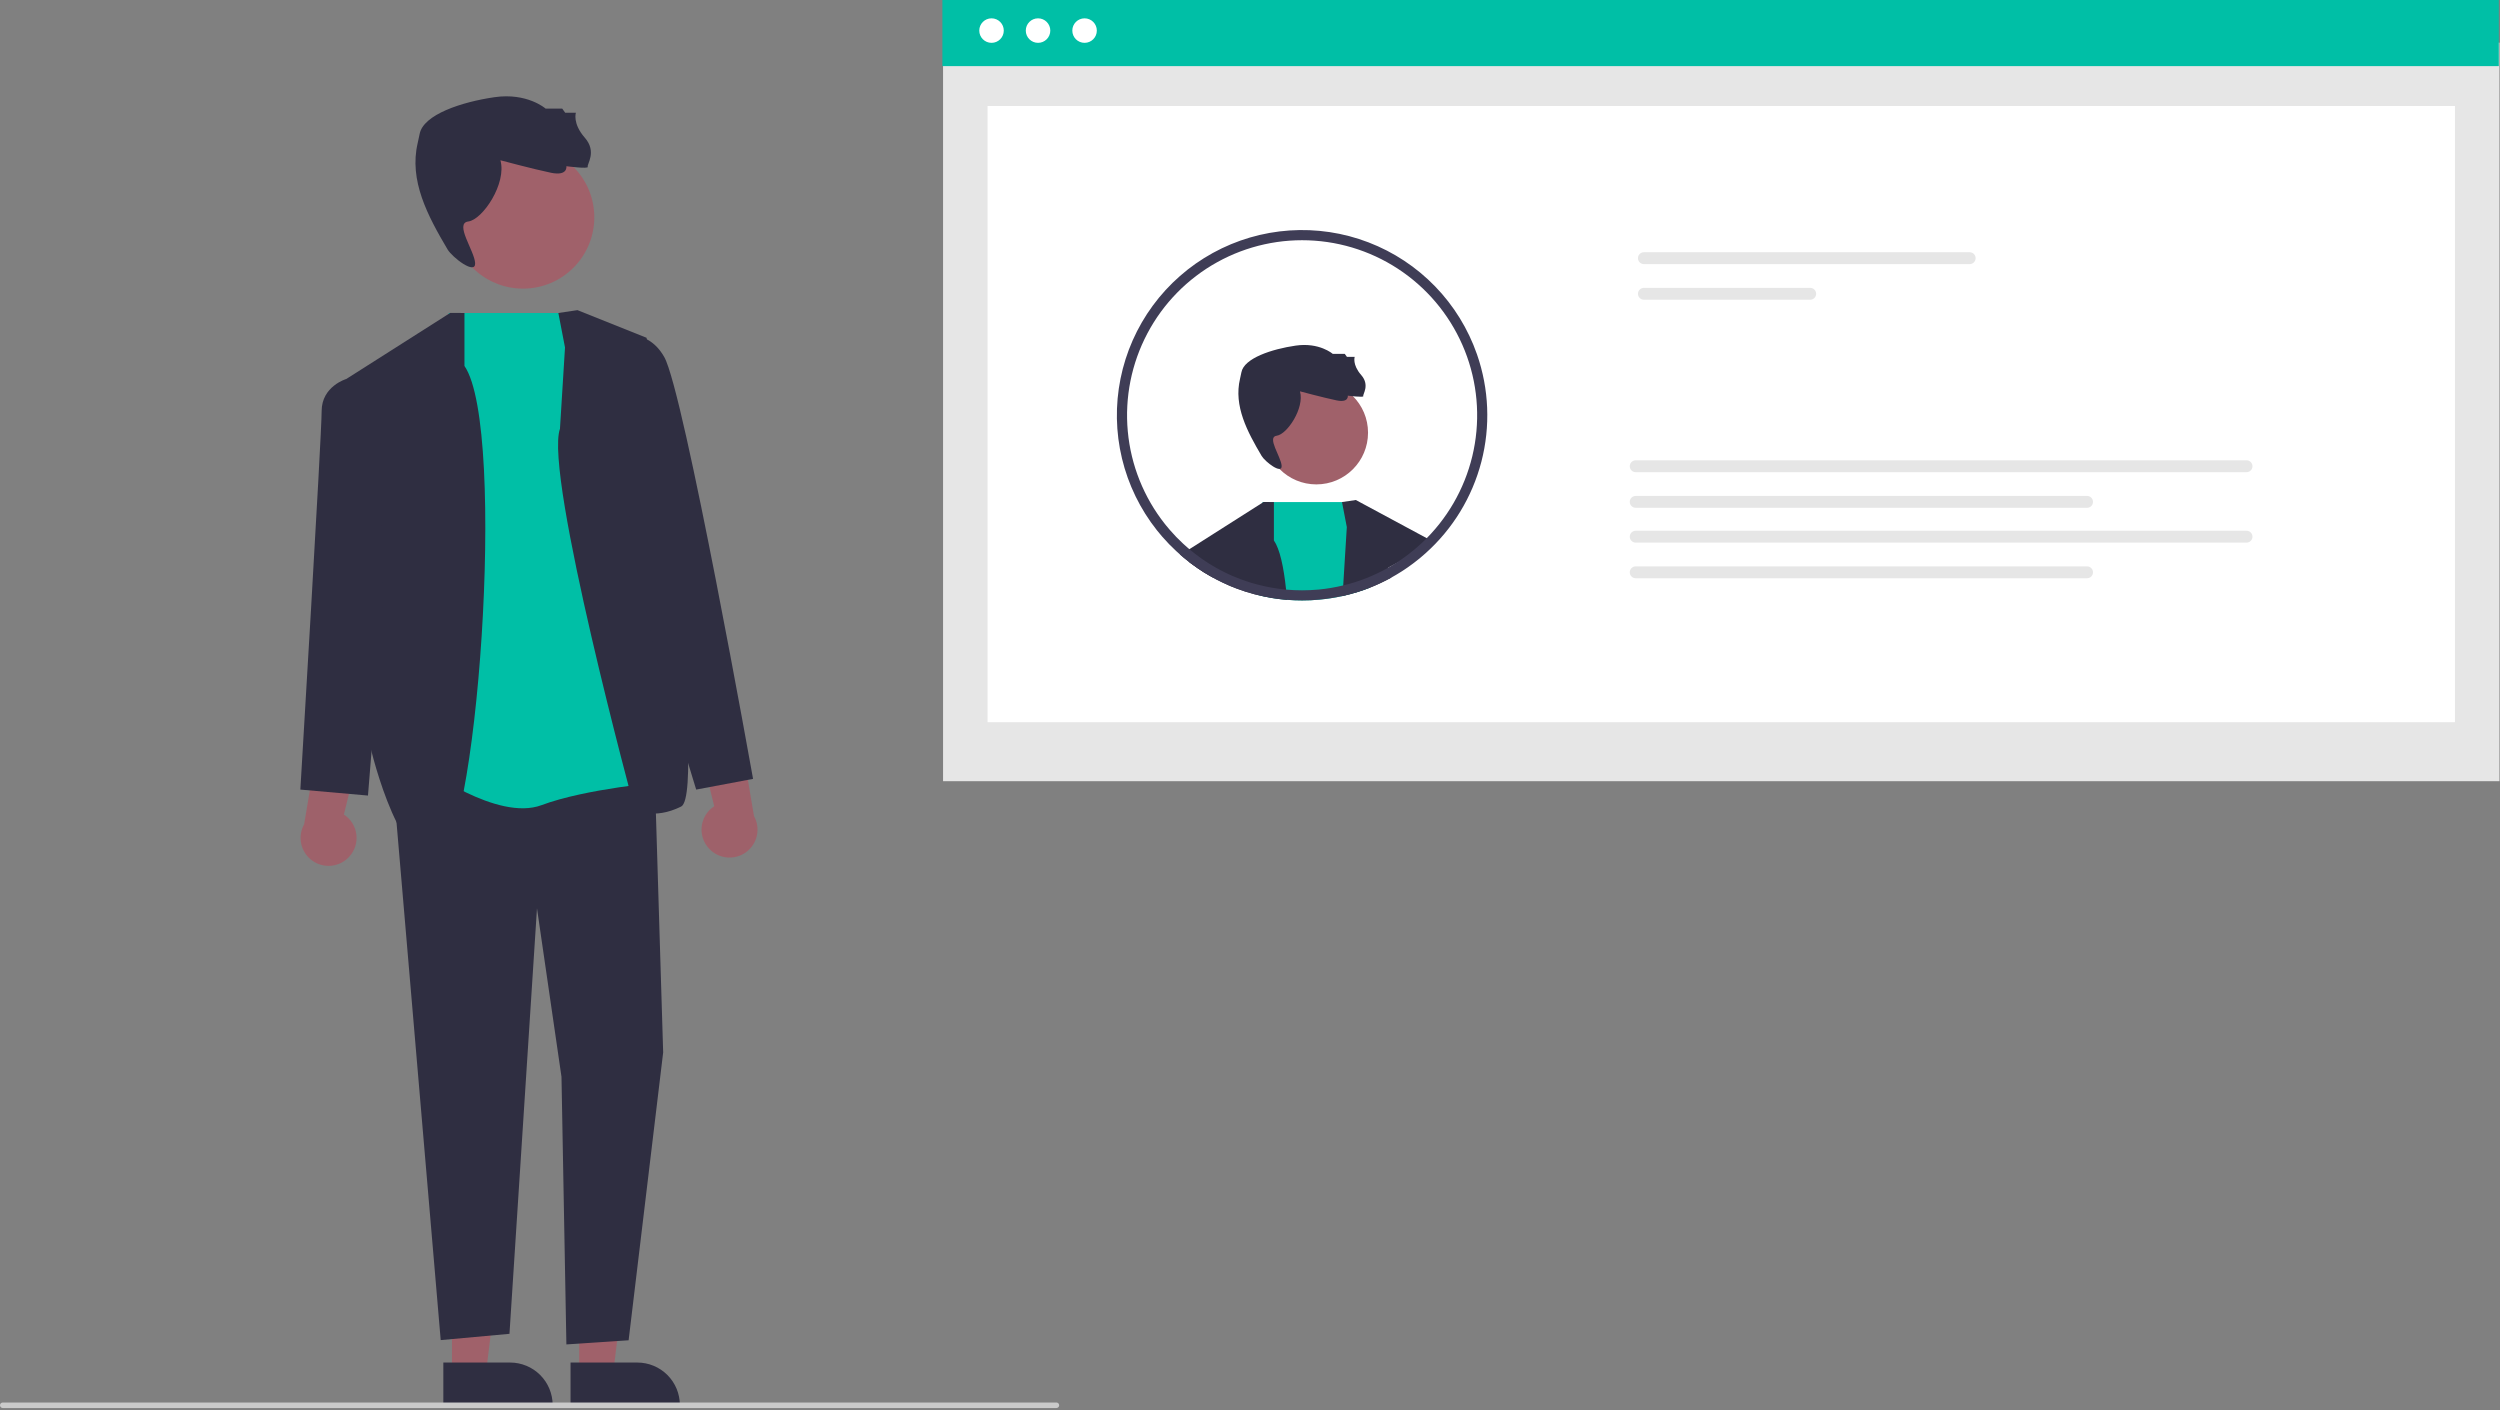 <svg width="904" height="510" viewBox="0 0 904 510" fill="none" xmlns="http://www.w3.org/2000/svg">
<rect x="0" y="0" width="904" height="510" fill="#808080" stroke="none"/>
<g clip-path="url(#clip0_305:1486)">
<path d="M903.808 15.43H341.012V282.486H903.808V15.43Z" fill="#E6E6E6"/>
<path d="M887.716 38.328H357.105V261.142H887.716V38.328Z" fill="white"/>
<path d="M903.566 0H340.77V23.909H903.566V0Z" fill="#00BFA6"/>
<path d="M358.537 15.492C360.984 15.492 362.968 13.508 362.968 11.06C362.968 8.613 360.984 6.629 358.537 6.629C356.09 6.629 354.105 8.613 354.105 11.06C354.105 13.508 356.09 15.492 358.537 15.492Z" fill="white"/>
<path d="M375.357 15.492C377.805 15.492 379.789 13.508 379.789 11.06C379.789 8.613 377.805 6.629 375.357 6.629C372.91 6.629 370.926 8.613 370.926 11.06C370.926 13.508 372.91 15.492 375.357 15.492Z" fill="white"/>
<path d="M392.181 15.492C394.629 15.492 396.613 13.508 396.613 11.06C396.613 8.613 394.629 6.629 392.181 6.629C389.734 6.629 387.75 8.613 387.75 11.06C387.75 13.508 389.734 15.492 392.181 15.492Z" fill="white"/>
<path d="M594.432 91.207C593.863 91.207 593.317 91.433 592.914 91.836C592.511 92.239 592.285 92.784 592.285 93.354C592.285 93.923 592.511 94.469 592.914 94.872C593.317 95.275 593.863 95.501 594.432 95.501H712.236C712.805 95.501 713.351 95.275 713.754 94.872C714.157 94.469 714.383 93.923 714.383 93.354C714.383 92.784 714.157 92.239 713.754 91.836C713.351 91.433 712.805 91.207 712.236 91.207H594.432Z" fill="#E6E6E6"/>
<path d="M594.431 104.09C593.863 104.091 593.318 104.318 592.916 104.72C592.515 105.123 592.289 105.668 592.289 106.237C592.289 106.805 592.515 107.351 592.916 107.753C593.318 108.156 593.863 108.382 594.431 108.384H654.573C655.141 108.382 655.686 108.156 656.088 107.753C656.489 107.351 656.715 106.805 656.715 106.237C656.715 105.668 656.489 105.123 656.088 104.72C655.686 104.318 655.141 104.091 654.573 104.09H594.431Z" fill="#E6E6E6"/>
<path d="M591.467 166.445C590.898 166.445 590.352 166.672 589.949 167.074C589.547 167.477 589.32 168.023 589.32 168.592C589.32 169.162 589.547 169.708 589.949 170.11C590.352 170.513 590.898 170.739 591.467 170.739H812.35C812.92 170.739 813.466 170.513 813.868 170.11C814.271 169.708 814.497 169.162 814.497 168.592C814.497 168.023 814.271 167.477 813.868 167.074C813.466 166.672 812.92 166.445 812.35 166.445H591.467Z" fill="#E6E6E6"/>
<path d="M591.466 179.328C590.898 179.329 590.353 179.556 589.951 179.959C589.55 180.361 589.324 180.906 589.324 181.475C589.324 182.044 589.55 182.589 589.951 182.991C590.353 183.394 590.898 183.621 591.466 183.622H754.687C755.255 183.621 755.8 183.394 756.202 182.991C756.603 182.589 756.829 182.044 756.829 181.475C756.829 180.906 756.603 180.361 756.202 179.959C755.8 179.556 755.255 179.329 754.687 179.328H591.466Z" fill="#E6E6E6"/>
<path d="M591.466 191.918C590.898 191.919 590.353 192.146 589.951 192.548C589.55 192.951 589.324 193.496 589.324 194.065C589.324 194.633 589.55 195.179 589.951 195.581C590.353 195.984 590.898 196.211 591.466 196.212H812.349C812.918 196.211 813.463 195.984 813.865 195.581C814.266 195.179 814.492 194.633 814.492 194.065C814.492 193.496 814.266 192.951 813.865 192.548C813.463 192.146 812.918 191.919 812.349 191.918H591.466Z" fill="#E6E6E6"/>
<path d="M591.466 204.801C590.898 204.802 590.353 205.029 589.951 205.431C589.55 205.834 589.324 206.379 589.324 206.948C589.324 207.516 589.55 208.062 589.951 208.464C590.353 208.867 590.898 209.093 591.466 209.095H754.687C755.255 209.093 755.8 208.867 756.202 208.464C756.603 208.062 756.829 207.516 756.829 206.948C756.829 206.379 756.603 205.834 756.202 205.431C755.8 205.029 755.255 204.802 754.687 204.801H591.466Z" fill="#E6E6E6"/>
<path d="M475.987 175.158C486.312 175.158 494.682 166.788 494.682 156.464C494.682 146.139 486.312 137.77 475.987 137.77C465.663 137.77 457.293 146.139 457.293 156.464C457.293 166.788 465.663 175.158 475.987 175.158Z" fill="#A0616A"/>
<path d="M470.071 141.508C470.071 141.508 478.795 143.845 483.313 144.779C487.83 145.714 487.363 143.066 487.363 143.066C487.363 143.066 493.283 143.845 492.971 143.222C492.66 142.598 495.464 139.327 492.192 135.588C488.921 131.849 489.856 129.045 489.856 129.045H487.051L486.273 127.955H481.911C481.911 127.955 477.088 123.726 468.52 124.972C459.952 126.218 449.819 129.512 448.884 134.653C448.757 135.351 448.59 136.125 448.396 136.944C446.054 146.835 451.032 156.09 456.195 164.846C457.464 166.998 463.602 171.691 463.445 168.471C463.288 165.252 457.92 158.021 461.658 157.554C465.397 157.087 471.784 147.584 470.071 141.508Z" fill="#2F2E41"/>
<path d="M465.383 216.898C461.774 216.61 458.195 216.022 454.684 215.14L454.88 211.412L456.517 181.77L456.532 181.543H489.463L494.631 208.836L495.328 212.519C493.964 213.049 492.585 213.549 491.176 213.989C491.16 213.989 491.16 214.004 491.145 214.004C489.19 214.61 487.205 215.14 485.204 215.58C482.544 216.154 479.852 216.569 477.142 216.822C475.047 217.03 472.944 217.132 470.839 217.126C469.02 217.126 467.186 217.05 465.383 216.898Z" fill="#00BFA6"/>
<path d="M444.213 211.624C442.849 211.033 441.53 210.397 440.227 209.73L439.666 209.442C439.287 209.245 438.894 209.033 438.515 208.82C437.999 208.533 437.499 208.245 437.014 207.957C436.544 207.684 436.06 207.396 435.59 207.108C435.559 207.093 435.545 207.078 435.514 207.078C433.877 206.032 432.271 204.956 430.725 203.789C430.468 203.592 430.21 203.395 429.952 203.198L429.68 198.834L430.073 198.591L456.518 181.77L456.881 181.542L456.912 181.527L460.64 181.542V195.424C462.746 198.47 464.171 204.85 465.05 213.2C465.171 214.397 465.277 215.625 465.384 216.898C461.775 216.609 458.196 216.021 454.685 215.14C454.306 215.064 453.942 214.973 453.563 214.867C451.354 214.289 449.179 213.591 447.047 212.776C446.395 212.533 445.758 212.276 445.122 212.018L445.061 211.988C444.788 211.867 444.486 211.745 444.213 211.624Z" fill="#2F2E41"/>
<path d="M438.514 208.819C437.999 208.531 437.498 208.243 437.014 207.955C436.544 207.682 436.059 207.394 435.589 207.106C435.559 207.091 435.544 207.076 435.514 207.076C433.877 206.03 432.271 204.954 430.725 203.788C430.467 203.59 430.21 203.393 429.952 203.197C429.831 203.09 429.71 203 429.573 202.893C428.603 202.151 427.664 201.378 426.754 200.56C426.709 200.529 426.679 200.484 426.633 200.454C427.551 199.747 428.581 199.199 429.679 198.832L430.755 199.15L438.423 201.454L438.469 204.56L438.514 208.819Z" fill="#2F2E41"/>
<path d="M503.088 208.867C502.633 209.109 502.178 209.352 501.724 209.579C501.618 209.64 501.527 209.685 501.436 209.731C500.829 210.034 500.239 210.337 499.633 210.625C499.617 210.64 499.587 210.64 499.587 210.655C499.557 210.67 499.512 210.685 499.481 210.701C498.118 211.352 496.738 211.958 495.329 212.519C493.965 213.05 492.586 213.55 491.177 213.989C491.161 213.989 491.161 214.004 491.146 214.004C489.191 214.61 487.206 215.141 485.205 215.58C485.183 214.335 485.346 213.094 485.691 211.898L485.705 211.686L487.009 190.591L485.266 181.543L490.267 180.801L517.772 195.607C517.772 195.607 514.741 198.638 502.3 205.093C501.2 205.664 502.815 207.564 503.088 208.867Z" fill="#2F2E41"/>
<path d="M476.812 213.184C474.842 213.366 472.842 213.457 470.841 213.457C468.901 213.457 466.977 213.381 465.052 213.199C465.173 214.396 465.279 215.624 465.386 216.897C467.189 217.048 469.023 217.124 470.841 217.124C472.946 217.13 475.05 217.029 477.145 216.821C479.855 216.567 482.547 216.152 485.207 215.578C485.185 214.333 485.348 213.092 485.693 211.896L485.707 211.684C482.782 212.396 479.809 212.897 476.812 213.184ZM534.08 128.137C530.878 118.938 525.707 110.549 518.93 103.553C512.152 96.558 503.93 91.125 494.836 87.634C485.743 84.142 475.998 82.677 466.28 83.338C456.562 84 447.106 86.774 438.57 91.466C430.034 96.158 422.625 102.656 416.858 110.506C411.091 118.355 407.106 127.369 405.181 136.917C403.255 146.465 403.436 156.318 405.71 165.79C407.984 175.261 412.296 184.122 418.346 191.755C418.952 192.513 419.574 193.271 420.21 193.998C420.271 194.059 420.301 194.104 420.346 194.15C421.911 195.954 423.575 197.669 425.332 199.287C425.757 199.681 426.196 200.075 426.635 200.454C426.681 200.484 426.712 200.53 426.757 200.56C427.666 201.378 428.606 202.151 429.575 202.894C429.712 203 429.833 203.091 429.954 203.197C430.212 203.394 430.47 203.591 430.727 203.788C432.273 204.955 433.88 206.031 435.516 207.077C435.547 207.077 435.561 207.092 435.592 207.107C436.062 207.395 436.546 207.683 437.016 207.956C437.502 208.243 438.002 208.531 438.517 208.819C438.896 209.031 439.289 209.244 439.668 209.441L440.229 209.729C441.532 210.395 442.851 211.032 444.215 211.623C444.488 211.744 444.79 211.865 445.063 211.987L445.124 212.017C445.76 212.274 446.397 212.532 447.049 212.775C449.181 213.59 451.356 214.288 453.565 214.866C453.944 214.972 454.308 215.063 454.687 215.139C458.198 216.02 461.777 216.608 465.386 216.897C467.189 217.048 469.023 217.124 470.841 217.124C472.946 217.13 475.05 217.029 477.145 216.821C479.855 216.567 482.547 216.152 485.207 215.578C487.208 215.139 489.193 214.608 491.148 214.002C491.163 214.002 491.163 213.987 491.179 213.987C492.587 213.548 493.967 213.047 495.33 212.517C496.74 211.956 498.119 211.35 499.483 210.699C499.513 210.683 499.559 210.668 499.589 210.653C499.589 210.638 499.619 210.638 499.635 210.623C500.241 210.335 500.831 210.032 501.438 209.729C501.529 209.683 501.619 209.638 501.726 209.577C502.18 209.35 502.635 209.107 503.09 208.865C503.12 208.85 503.135 208.834 503.165 208.819C504.362 208.153 505.545 207.455 506.712 206.713C507.03 206.516 507.348 206.319 507.666 206.092C508.136 205.804 508.591 205.485 509.03 205.167C509.621 204.758 510.212 204.334 510.788 203.894C510.98 203.771 511.162 203.634 511.334 203.485C512.743 202.424 514.107 201.303 515.41 200.121C525.293 191.314 532.342 179.775 535.666 166.961C538.989 154.148 538.437 140.637 534.08 128.137L534.08 128.137ZM514.274 196.211C512.633 197.754 510.913 199.211 509.121 200.575C508.728 200.878 508.318 201.182 507.909 201.454C507.515 201.757 507.121 202.045 506.712 202.318C506.363 202.561 506.015 202.803 505.651 203.03C505.621 203.061 505.575 203.076 505.545 203.106C505.287 203.288 505.015 203.455 504.757 203.621C503.953 204.121 503.12 204.622 502.302 205.091C502.105 205.197 501.923 205.319 501.726 205.425C501.62 205.485 501.514 205.546 501.392 205.607C500.938 205.864 500.483 206.092 500.029 206.334C499.968 206.379 499.892 206.395 499.832 206.44C499.809 206.444 499.788 206.454 499.771 206.47C499.453 206.637 499.135 206.789 498.817 206.94C498.544 207.077 498.286 207.213 498.013 207.334C496.907 207.865 495.77 208.365 494.634 208.834C493.436 209.319 492.224 209.759 490.997 210.168C490.693 210.274 490.375 210.395 490.057 210.486C488.617 210.941 487.178 211.35 485.707 211.683C482.782 212.395 479.809 212.897 476.812 213.184C474.842 213.366 472.842 213.457 470.842 213.457C468.901 213.457 466.977 213.381 465.052 213.199C461.619 212.885 458.218 212.287 454.884 211.411C454.762 211.38 454.626 211.35 454.505 211.32C451.77 210.607 449.09 209.695 446.488 208.592C446.352 208.531 446.2 208.486 446.079 208.425C445.927 208.365 445.791 208.319 445.669 208.259C445.518 208.198 445.382 208.137 445.245 208.077C444.109 207.577 443.003 207.031 441.896 206.47L441.381 206.198C440.396 205.682 439.426 205.152 438.471 204.561C438.138 204.379 437.79 204.167 437.456 203.955C437.077 203.727 436.698 203.485 436.334 203.242C436.244 203.182 436.153 203.121 436.062 203.061C435.213 202.485 434.35 201.909 433.531 201.288C432.955 200.863 432.395 200.454 431.834 200.015C431.47 199.742 431.106 199.454 430.758 199.151C430.531 198.984 430.303 198.787 430.076 198.59C429.773 198.332 429.47 198.075 429.167 197.802C428.697 197.423 428.257 196.999 427.833 196.605C426.126 195.032 424.512 193.363 422.999 191.604C422.484 191.028 421.998 190.452 421.529 189.846C421.42 189.727 421.318 189.6 421.226 189.467C413.596 179.836 408.935 168.192 407.81 155.957C406.685 143.722 409.146 131.424 414.892 120.563C420.637 109.702 429.42 100.748 440.167 94.794C450.915 88.84 463.163 86.142 475.418 87.03C487.673 87.918 499.404 92.354 509.181 99.796C518.958 107.238 526.357 117.364 530.477 128.94C534.597 140.516 535.258 153.04 532.381 164.985C529.504 176.931 523.212 187.78 514.274 196.211L514.274 196.211Z" fill="#3F3D56"/>
<path d="M163.436 496.699L175.696 496.698L181.528 449.41L163.434 449.411L163.436 496.699Z" fill="#A0616A"/>
<path d="M160.309 492.696L184.453 492.695H184.454C188.534 492.696 192.448 494.317 195.333 497.202C198.219 500.088 199.84 504.001 199.84 508.082V508.582L160.309 508.583L160.309 492.696Z" fill="#2F2E41"/>
<path d="M209.436 496.699L221.696 496.698L227.528 449.41L209.434 449.411L209.436 496.699Z" fill="#A0616A"/>
<path d="M206.309 492.696L230.453 492.695H230.454C234.534 492.696 238.448 494.317 241.333 497.202C244.219 500.088 245.84 504.001 245.84 508.082V508.582L206.309 508.583L206.309 492.696Z" fill="#2F2E41"/>
<path d="M126.235 309.841C127.239 308.766 127.994 307.485 128.449 306.087C128.904 304.689 129.046 303.208 128.867 301.749C128.687 300.29 128.19 298.888 127.41 297.642C126.63 296.396 125.586 295.336 124.352 294.537L132.87 259.832L115.378 266.065L109.971 298.066C108.766 300.228 108.395 302.756 108.93 305.173C109.465 307.59 110.868 309.726 112.873 311.177C114.878 312.629 117.345 313.294 119.808 313.048C122.271 312.802 124.558 311.66 126.235 309.841V309.841Z" fill="#9E616A"/>
<path d="M256.377 306.841C255.374 305.766 254.618 304.485 254.163 303.087C253.709 301.689 253.566 300.208 253.746 298.749C253.925 297.29 254.423 295.888 255.203 294.642C255.983 293.396 257.026 292.336 258.26 291.537L249.742 256.832L267.235 263.065L272.642 295.066C273.847 297.228 274.217 299.756 273.682 302.173C273.147 304.59 271.744 306.726 269.74 308.177C267.735 309.629 265.267 310.295 262.804 310.048C260.342 309.802 258.055 308.66 256.377 306.841V306.841Z" fill="#9E616A"/>
<path d="M142.367 285.513L159.36 484.578L184.224 482.311L194.175 328.461L203.033 389.379L204.807 486.145L227.307 484.645L239.801 380.545L236.736 279.728L151.319 271.078L142.367 285.513Z" fill="#2F2E41"/>
<path d="M189.114 104.368C203.355 104.368 214.9 92.824 214.9 78.583C214.9 64.341 203.355 52.797 189.114 52.797C174.873 52.797 163.328 64.341 163.328 78.583C163.328 92.824 174.873 104.368 189.114 104.368Z" fill="#A0616A"/>
<path d="M180.948 57.954C180.948 57.954 192.982 61.177 199.213 62.466C205.445 63.756 204.8 60.103 204.8 60.103C204.8 60.103 212.966 61.177 212.536 60.317C212.106 59.458 215.974 54.945 211.462 49.788C206.949 44.631 208.238 40.763 208.238 40.763H204.371L203.296 39.259H197.279C197.279 39.259 190.627 33.426 178.809 35.145C166.99 36.864 153.014 41.408 151.725 48.499C151.55 49.461 151.319 50.529 151.052 51.658C147.82 65.302 154.687 78.067 161.809 90.145C163.559 93.113 172.025 99.586 171.809 95.145C171.592 90.704 164.188 80.731 169.345 80.087C174.502 79.442 183.312 66.334 180.948 57.954Z" fill="#2F2E41"/>
<path d="M162.278 113.176H207.69L239.799 282.751C239.799 282.751 211.805 285.144 195.805 291.144C179.805 297.144 153.207 277.439 153.207 277.439L162.278 113.176Z" fill="#00BFA6"/>
<path d="M167.947 132.326V113.176L162.805 113.145L125.238 137.03L133.39 267.892C133.39 267.892 143.038 311.55 157.672 311.097C172.305 310.645 183.589 155.007 167.947 132.326Z" fill="#2F2E41"/>
<path d="M137.306 140.646L125.239 137.031C125.239 137.031 116.306 139.646 116.306 148.646C116.306 157.646 108.609 285.514 108.609 285.514L133.06 287.675L138.306 222.646L137.306 140.646Z" fill="#2F2E41"/>
<path d="M204.305 125.645L201.9 113.176L208.805 112.145L233.805 122.145C233.805 122.145 256.305 286.645 246.305 291.645C236.305 296.645 229.553 292.771 229.553 292.771C229.553 292.771 196.662 171.445 202.484 155.045L204.305 125.645Z" fill="#2F2E41"/>
<path d="M216.309 124.644L220.575 122.787C220.575 122.787 233.098 116.581 240.203 129.112C247.309 141.644 272.309 281.644 272.309 281.644L251.738 285.512L236.36 235.128L216.309 124.644Z" fill="#2F2E41"/>
<path d="M382 509.145H1C0.735 509.145 0.48 509.039 0.293 508.852C0.105 508.664 0 508.41 0 508.145C0 507.879 0.105 507.625 0.293 507.437C0.48 507.25 0.735 507.145 1 507.145H382C382.265 507.145 382.52 507.25 382.707 507.437C382.895 507.625 383 507.879 383 508.145C383 508.41 382.895 508.664 382.707 508.852C382.52 509.039 382.265 509.145 382 509.145Z" fill="#CACACA"/>
</g>
<defs>
<clipPath id="clip0_305:1486">
<rect width="903.807" height="509.145" fill="white"/>
</clipPath>
</defs>
</svg>
